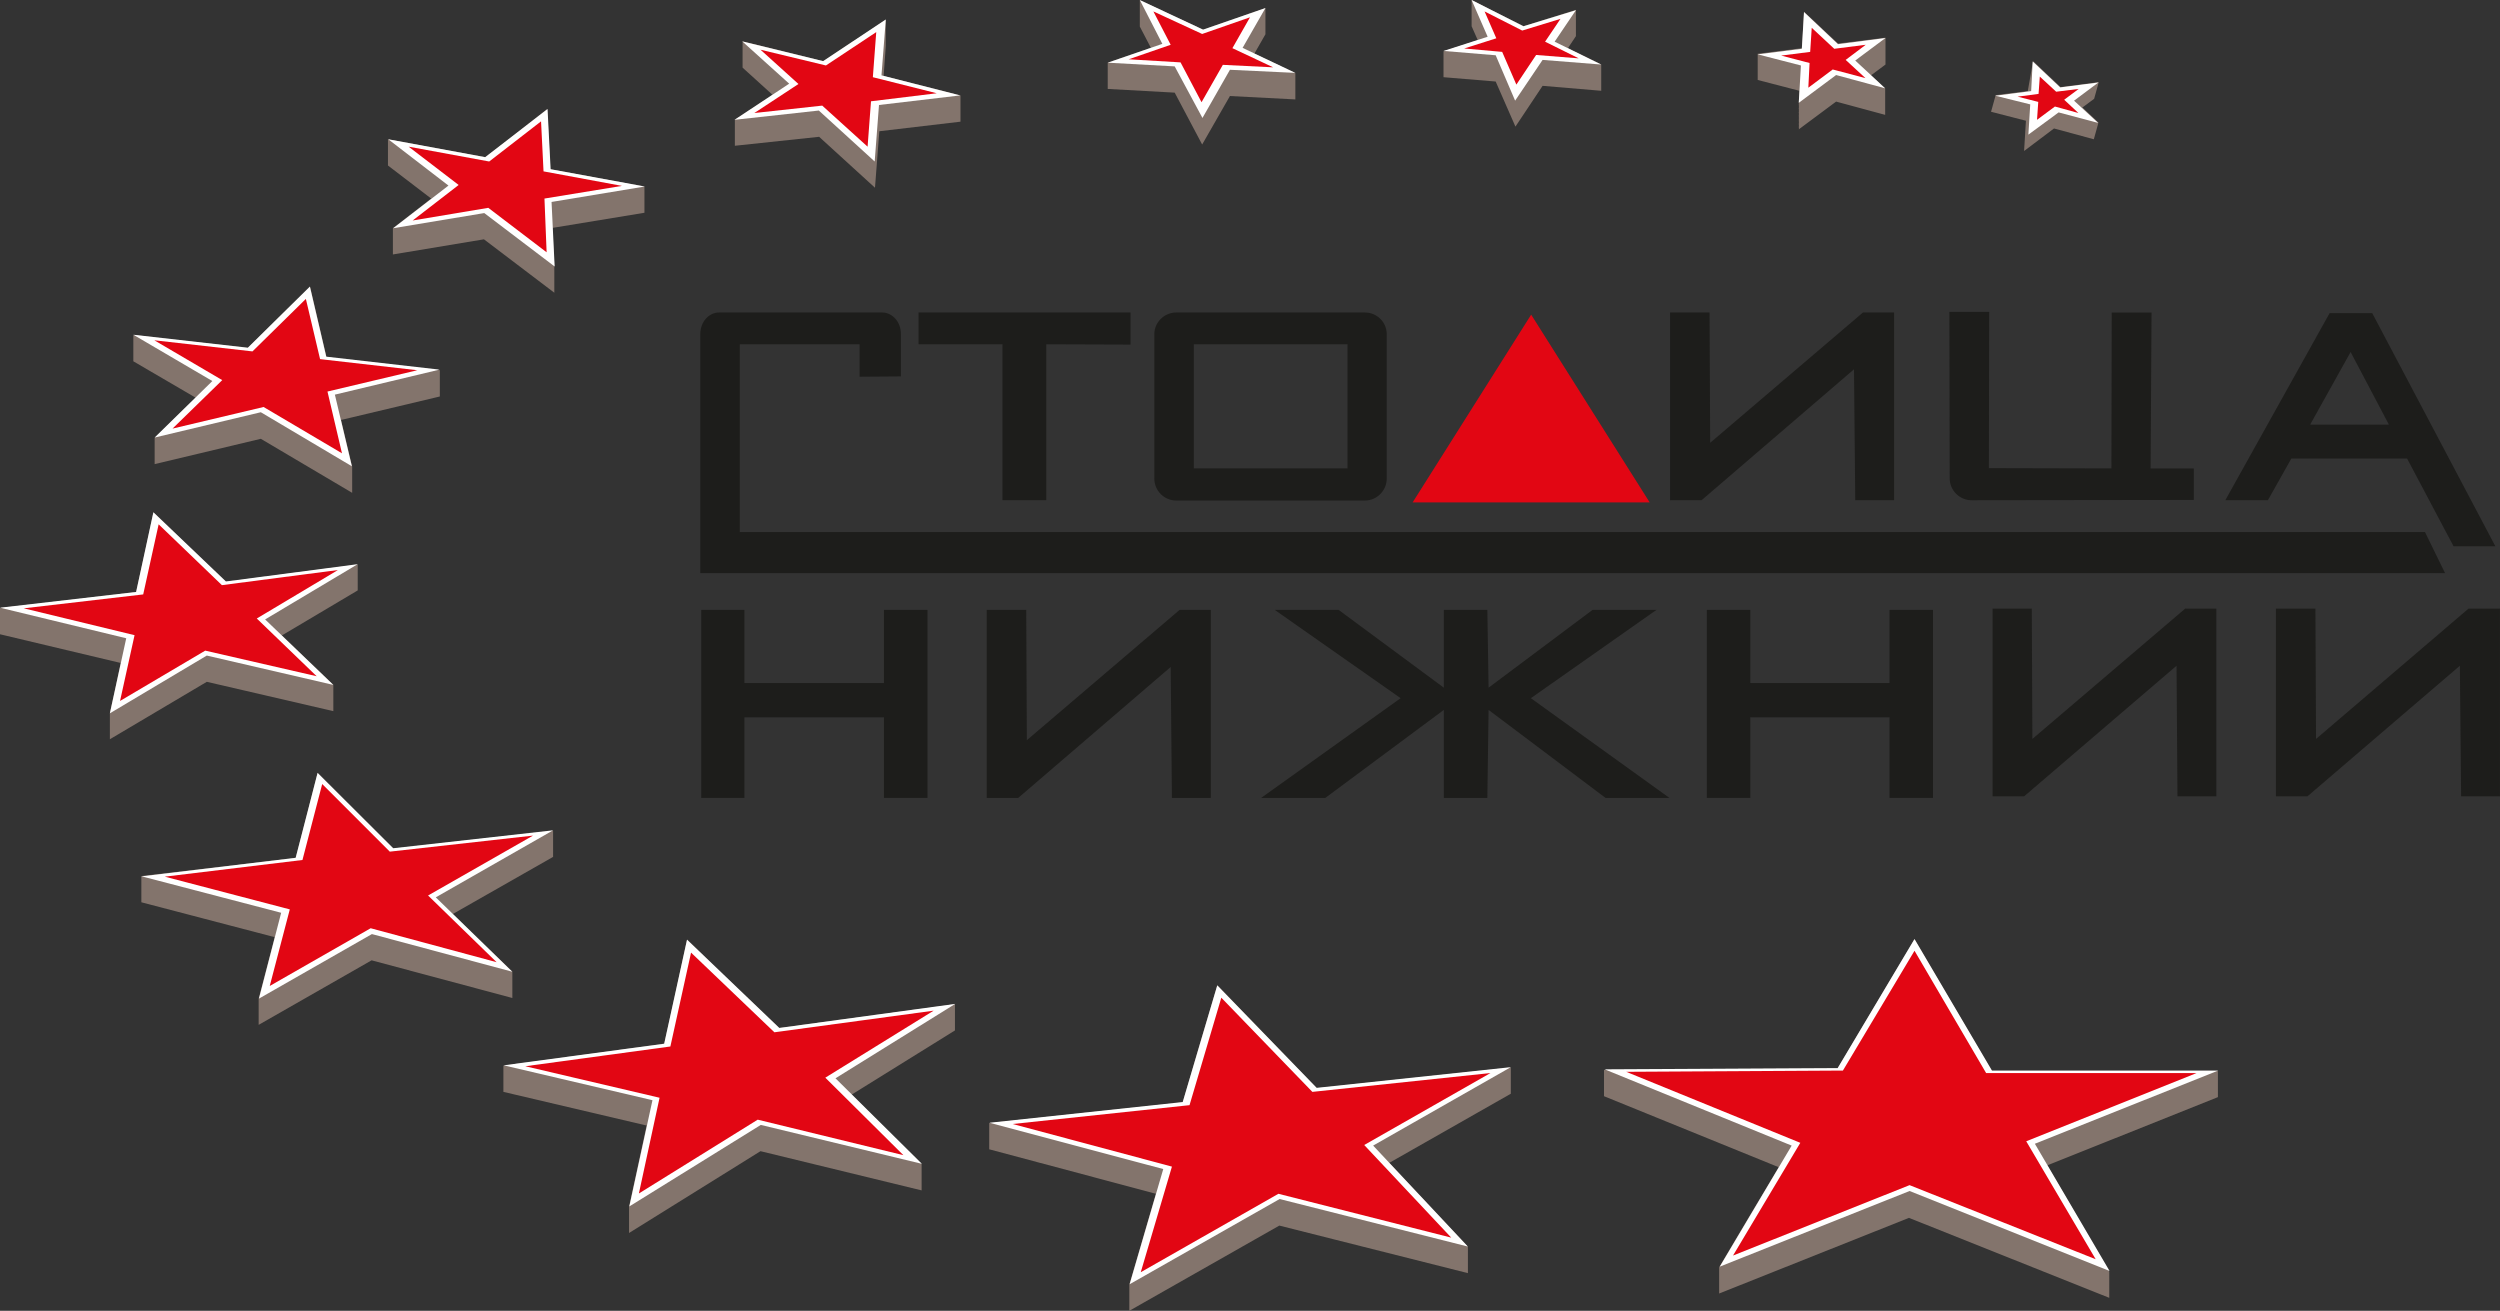 <svg width="185" height="97" viewBox="0 0 185 97" fill="none" xmlns="http://www.w3.org/2000/svg">
<rect x="0" y="0" width="185" height="97" fill="#333333" stroke="none"/>
<g clip-path="url(#clip0_349_29858)">
<path fill-rule="evenodd" clip-rule="evenodd" d="M87.522 81.575C88.367 78.673 89.212 75.794 90.08 72.915C92.523 75.451 94.99 77.988 97.434 80.524L111.8 78.993V80.936L102.801 86.054L108.625 92.269V94.212L94.67 90.693L83.57 96.999V95.057C84.233 92.818 84.872 90.578 85.534 88.339L73.201 85.049V83.106C77.998 82.581 82.748 82.078 87.522 81.575Z" fill="#83746C"/>
<path fill-rule="evenodd" clip-rule="evenodd" d="M87.52 81.552L90.078 72.915L97.433 80.501L111.799 78.97L101.612 84.774L108.624 92.246L94.692 88.728L83.592 95.034L86.081 86.511L73.223 83.084L87.52 81.552Z" fill="white"/>
<path fill-rule="evenodd" clip-rule="evenodd" d="M88.025 81.782L90.377 73.83L97.115 80.799L110.293 79.406L100.952 84.73L107.392 91.585L94.602 88.34L84.416 94.144L86.723 86.329L74.938 83.176L88.025 81.782Z" fill="#E20613"/>
<path fill-rule="evenodd" clip-rule="evenodd" d="M21.881 63.478C22.429 61.376 22.977 59.274 23.502 57.194C25.375 59.068 27.225 60.919 29.098 62.793L40.929 61.467V63.41L33.506 67.637L37.914 71.91V73.852L27.499 71.064L19.14 75.84V73.898C19.528 72.39 19.939 70.859 20.328 69.351L10.461 66.769V64.826C14.275 64.392 18.067 63.935 21.881 63.478Z" fill="#83746C"/>
<path fill-rule="evenodd" clip-rule="evenodd" d="M49.151 77.235C49.722 74.675 50.293 72.116 50.842 69.534C53.103 71.728 55.386 73.899 57.648 76.069L70.666 74.31V76.252L63.015 81.005L68.2 86.146V88.089L56.277 85.187L46.548 91.242V89.3C46.982 87.312 47.416 85.301 47.849 83.29L37.252 80.799V78.857C41.226 78.309 45.177 77.783 49.151 77.235Z" fill="#83746C"/>
<path fill-rule="evenodd" clip-rule="evenodd" d="M49.15 77.235L50.84 69.534L57.669 76.069L70.688 74.287L61.826 79.794L68.221 86.124L56.299 83.244L46.569 89.277L48.282 81.416L37.273 78.834L49.15 77.235Z" fill="white"/>
<path fill-rule="evenodd" clip-rule="evenodd" d="M135.987 79.062C137.882 75.863 139.778 72.687 141.674 69.511C143.569 72.755 145.488 76 147.384 79.245H164.125V81.187L151.495 86.237L156.086 94.098V96.04L141.263 90.122L127.216 95.72V93.778C128.678 91.31 130.14 88.842 131.624 86.374L118.697 81.119V79.177C124.499 79.131 130.254 79.085 135.987 79.062Z" fill="#83746C"/>
<path fill-rule="evenodd" clip-rule="evenodd" d="M135.986 79.04L141.673 69.488L147.406 79.223H164.147L150.58 84.638L156.108 94.052L141.308 88.134L127.261 93.733L132.583 84.775L118.742 79.131L135.986 79.04Z" fill="white"/>
<path fill-rule="evenodd" clip-rule="evenodd" d="M21.879 63.478L23.501 57.194L29.097 62.77L40.928 61.444L32.248 66.403L37.913 71.91L27.521 69.122L19.161 73.898L20.806 67.546L10.482 64.849L21.879 63.478Z" fill="white"/>
<path fill-rule="evenodd" clip-rule="evenodd" d="M22.382 63.639L23.843 58.018L28.845 63.022L39.443 61.834L31.677 66.267L36.748 71.202L27.429 68.689L19.961 72.962L21.445 67.295L12.195 64.873L22.382 63.639Z" fill="#E20613"/>
<path fill-rule="evenodd" clip-rule="evenodd" d="M49.608 77.44L51.138 70.493L57.304 76.389L69.09 74.789L61.073 79.748L66.851 85.483L56.071 82.855L47.278 88.317L48.808 81.233L38.873 78.902L49.608 77.44Z" fill="#E20613"/>
<path fill-rule="evenodd" clip-rule="evenodd" d="M136.375 79.222L141.674 70.356L146.973 79.405H162.549L149.942 84.455L155.081 93.184L141.308 87.7L128.244 92.91L133.223 84.569L120.342 79.314L136.375 79.222Z" fill="#E20613"/>
<path fill-rule="evenodd" clip-rule="evenodd" d="M126.303 59.046V45.13H129.523V50.545H139.824V45.13H143.044V59.046H139.824V53.082H129.523V59.046H126.303Z" fill="#1D1D1B"/>
<path fill-rule="evenodd" clip-rule="evenodd" d="M113.284 51.665L122.58 45.13H117.852L110.155 50.888L110.064 45.13H106.843V50.888L99.055 45.13H94.327L103.646 51.665L93.322 59.046H98.073L106.843 52.533V59.046H110.064L110.155 52.533L118.811 59.046H123.539L113.284 51.665Z" fill="#1D1D1B"/>
<path fill-rule="evenodd" clip-rule="evenodd" d="M73.018 59.046V45.13H75.941L75.987 54.773L87.292 45.13H89.599V59.046H86.721L86.63 49.357L75.347 59.046H73.018Z" fill="#1D1D1B"/>
<path fill-rule="evenodd" clip-rule="evenodd" d="M51.891 59.046V45.13H55.088V50.545H65.412V45.13H68.632V59.046H65.412V53.082H55.088V59.046H51.891Z" fill="#1D1D1B"/>
<path fill-rule="evenodd" clip-rule="evenodd" d="M168.418 58.931V45.038H171.341L171.387 54.681L182.67 45.038H184.999V58.931H182.122L182.03 49.265L170.748 58.931H168.418Z" fill="#1D1D1B"/>
<path fill-rule="evenodd" clip-rule="evenodd" d="M147.451 58.931V45.038H150.352L150.397 54.681L161.703 45.038H164.01V58.931H161.132L161.064 49.265L149.781 58.931H147.451Z" fill="#1D1D1B"/>
<path fill-rule="evenodd" clip-rule="evenodd" d="M0 44.993C3.357 44.604 6.715 44.216 10.072 43.805C10.506 41.84 10.94 39.874 11.351 37.909C13.133 39.623 14.914 41.337 16.696 43.05L26.471 41.771V43.69L20.852 47.026L24.667 50.683V52.625L15.303 50.454L8.131 54.704V52.762C8.405 51.528 8.679 50.294 8.93 49.06L0 46.935V44.993Z" fill="#83746C"/>
<path fill-rule="evenodd" clip-rule="evenodd" d="M9.341 47.232L0 44.97L10.072 43.805L11.351 37.909L16.718 43.028L26.471 41.748L19.619 45.838L24.667 50.683L15.303 48.512L8.131 52.785L9.341 47.232Z" fill="white"/>
<path fill-rule="evenodd" clip-rule="evenodd" d="M9.957 47.003L1.758 45.015L10.597 43.987L11.739 38.8L16.421 43.301L25.008 42.182L19.002 45.769L23.433 50.042L15.187 48.146L8.884 51.87L9.957 47.003Z" fill="#E20613"/>
<path fill-rule="evenodd" clip-rule="evenodd" d="M113.306 23.284L122.076 37.177H104.535L113.306 23.284Z" fill="#E20613"/>
<path fill-rule="evenodd" clip-rule="evenodd" d="M123.584 37.017V23.124H126.507L126.553 32.767L137.859 23.124H140.165V37.017H137.288L137.196 27.328L125.914 37.017H123.584Z" fill="#1D1D1B"/>
<path fill-rule="evenodd" clip-rule="evenodd" d="M87.041 23.124H100.996C101.887 23.124 102.618 23.832 102.618 24.724V35.417C102.618 36.309 101.887 37.04 100.996 37.04H87.041C86.151 37.04 85.42 36.309 85.42 35.417V24.724C85.42 23.855 86.151 23.124 87.041 23.124ZM88.343 25.478H99.718V34.663H88.343V25.478Z" fill="#1D1D1B"/>
<path fill-rule="evenodd" clip-rule="evenodd" d="M74.183 37.017V25.478H67.971V23.124H83.661V25.5L77.426 25.478V37.017H74.183Z" fill="#1D1D1B"/>
<path fill-rule="evenodd" clip-rule="evenodd" d="M180.934 42.41H51.822V24.724C51.822 23.832 52.439 23.124 53.215 23.124H65.275C66.051 23.124 66.668 23.832 66.668 24.724V27.854L63.608 27.877V25.478H54.746V39.371H179.449L180.934 42.41Z" fill="#1D1D1B"/>
<path fill-rule="evenodd" clip-rule="evenodd" d="M181.55 40.399L178.124 33.932H169.56L167.824 37.017H164.672L172.392 23.17H175.543L184.656 40.422H181.55V40.399ZM170.953 31.419L173.945 26.049L176.777 31.419H170.953Z" fill="#1D1D1B"/>
<path fill-rule="evenodd" clip-rule="evenodd" d="M159.214 23.148L159.145 34.664H162.343V36.995L145.898 37.018C145.008 37.018 144.277 36.287 144.277 35.395L144.254 23.079H147.2L147.177 34.641L156.245 34.664L156.267 23.125H159.214V23.148Z" fill="#1D1D1B"/>
<path fill-rule="evenodd" clip-rule="evenodd" d="M35.903 11.631L28.709 10.306V12.248L31.907 14.693L29.074 16.887V18.829L35.812 17.709L41.02 21.662V21.571V21.48V21.388V21.297V21.205V21.091V21V20.908V20.817V20.726V20.634V20.543V20.451V20.36V20.268V20.154V20.04V19.926V19.834V19.72C40.974 18.76 40.928 17.823 40.882 16.864L47.689 15.744V13.802C45.359 13.368 43.029 12.956 40.723 12.522C40.654 11.037 40.563 9.552 40.494 8.066C38.987 9.255 37.456 10.466 35.903 11.631Z" fill="#83746C"/>
<path fill-rule="evenodd" clip-rule="evenodd" d="M18.341 25.753L9.867 24.793V26.735L14.481 29.431L11.443 32.402V34.344L19.3 32.471L26.06 36.469V34.527C25.786 33.385 25.512 32.219 25.238 31.077L32.547 29.34V27.398C29.738 27.078 26.951 26.758 24.165 26.438C23.754 24.701 23.365 22.965 22.954 21.251C21.401 22.713 19.871 24.221 18.341 25.753Z" fill="#83746C"/>
<path fill-rule="evenodd" clip-rule="evenodd" d="M18.341 25.73L9.867 24.77L15.714 28.197L11.443 32.379L19.3 30.505L26.038 34.504L24.781 29.203L32.524 27.352L24.142 26.392L22.931 21.205L18.341 25.73Z" fill="white"/>
<path fill-rule="evenodd" clip-rule="evenodd" d="M18.683 26.004L11.42 25.181L16.445 28.129L12.768 31.716L19.505 30.117L25.306 33.544L24.233 28.974L30.879 27.398L23.685 26.575L22.634 22.119L18.683 26.004Z" fill="#E20613"/>
<path fill-rule="evenodd" clip-rule="evenodd" d="M35.904 11.631L28.732 10.306L33.186 13.733L29.098 16.887L35.836 15.767L41.043 19.72L40.815 14.944L47.712 13.802L40.746 12.522L40.518 8.066L35.904 11.631Z" fill="white"/>
<path fill-rule="evenodd" clip-rule="evenodd" d="M36.201 11.951L30.24 10.854L33.94 13.688L30.537 16.316L36.133 15.379L40.45 18.669L40.29 14.693L46.022 13.756L40.221 12.682L40.038 8.98L36.201 11.951Z" fill="#E20613"/>
<path fill-rule="evenodd" clip-rule="evenodd" d="M154.943 10.306L151.997 9.506L149.782 11.174L149.919 8.935L147.338 8.272L147.68 7.038C148.48 6.947 149.256 6.832 150.056 6.741L150.444 4.524C151.129 5.164 151.792 5.804 152.477 6.444L155.309 6.078L154.966 7.312L154.098 7.952L155.286 9.072L154.943 10.306Z" fill="#83746C"/>
<path fill-rule="evenodd" clip-rule="evenodd" d="M153.48 7.45L155.262 9.095L152.338 8.318L150.1 9.963L150.237 7.724L147.656 7.084L150.306 6.741L150.42 4.548L152.453 6.467L155.285 6.102L153.48 7.45Z" fill="white"/>
<path fill-rule="evenodd" clip-rule="evenodd" d="M152.75 7.381L153.8 8.363L152.064 7.883L150.74 8.866L150.831 7.541L149.301 7.152L150.854 6.947L150.945 5.667L152.156 6.787L153.823 6.581L152.75 7.381Z" fill="#E20613"/>
<path fill-rule="evenodd" clip-rule="evenodd" d="M54.357 8.866C55.294 8.249 56.23 7.633 57.167 7.016L54.951 5.005V3.062C56.938 3.542 58.925 4.022 60.912 4.525L65.549 1.463V3.405L65.389 5.622L71.076 7.061V9.004L65.069 9.712L64.749 13.893L60.615 10.123L54.38 10.786V8.866H54.357Z" fill="#83746C"/>
<path fill-rule="evenodd" clip-rule="evenodd" d="M54.357 8.866L58.4 6.192L54.928 3.062L60.912 4.524L65.549 1.439L65.229 5.575L71.053 7.061L65.046 7.769L64.727 11.951L60.593 8.18L54.357 8.866Z" fill="white"/>
<path fill-rule="evenodd" clip-rule="evenodd" d="M55.82 8.364L59.086 6.216L56.277 3.679L61.119 4.845L64.842 2.377L64.591 5.713L69.319 6.901L64.454 7.495L64.202 10.854L60.845 7.815L55.82 8.364Z" fill="#E20613"/>
<path fill-rule="evenodd" clip-rule="evenodd" d="M139.526 4.776L138.452 5.575L139.503 6.558V8.5L135.872 7.518L133.108 9.574L133.131 9.46C133.131 9.46 133.108 9.46 133.108 9.483C133.108 9.437 133.108 9.414 133.131 9.369H133.108C133.108 9.323 133.108 9.3 133.131 9.254H133.108C133.108 9.231 133.108 9.186 133.131 9.163H133.108C133.108 9.117 133.108 9.094 133.131 9.049H133.108C133.108 9.026 133.108 8.98 133.131 8.957H133.108C133.108 8.934 133.108 8.889 133.131 8.866H133.108C133.108 8.843 133.108 8.797 133.131 8.774H133.108C133.108 8.752 133.108 8.706 133.131 8.683H133.108C133.108 8.637 133.108 8.614 133.131 8.569H133.108C133.108 8.523 133.108 8.5 133.131 8.454H133.108C133.108 8.432 133.108 8.386 133.131 8.363H133.108C133.108 8.317 133.108 8.295 133.131 8.249H133.108C133.108 8.226 133.108 8.18 133.131 8.157H133.108C133.108 8.135 133.108 8.089 133.131 8.066H133.108C133.108 8.02 133.108 7.997 133.131 7.952H133.108C133.108 7.929 133.108 7.883 133.131 7.86H133.108C133.108 7.815 133.108 7.792 133.131 7.769H133.108C133.108 7.723 133.108 7.7 133.131 7.655L133.108 7.678C133.108 7.632 133.108 7.609 133.131 7.586H133.108C133.131 7.312 133.154 7.015 133.154 6.718L130.07 5.918V3.976C131.167 3.839 132.263 3.702 133.336 3.565C133.405 2.673 133.451 1.759 133.496 0.868C134.341 1.645 135.164 2.445 136.009 3.222L139.526 2.788V4.776Z" fill="#83746C"/>
<path fill-rule="evenodd" clip-rule="evenodd" d="M137.288 4.479L139.503 6.536L135.872 5.553L133.108 7.61L133.268 4.845L130.07 4.022L133.336 3.611L133.496 0.892L136.009 3.268L139.526 2.811L137.288 4.479Z" fill="white"/>
<path fill-rule="evenodd" clip-rule="evenodd" d="M136.58 4.433L138.042 5.781L135.621 5.141L133.817 6.49L133.908 4.662L131.807 4.113L133.954 3.839L134.068 2.057L135.735 3.61L138.065 3.313L136.58 4.433Z" fill="#E20613"/>
<path fill-rule="evenodd" clip-rule="evenodd" d="M81.971 4.638C83.044 4.273 84.095 3.907 85.168 3.541L84.346 1.965V0.022C85.899 0.754 87.475 1.462 89.028 2.193L93.642 0.594V2.536L92.82 3.976L95.857 5.415V7.357L91.015 7.106L88.96 10.694L86.927 6.855L81.971 6.581V4.638Z" fill="#83746C"/>
<path fill-rule="evenodd" clip-rule="evenodd" d="M106.82 3.793C107.665 3.519 108.488 3.245 109.355 2.971L108.899 1.942V0C110.178 0.663 111.457 1.302 112.736 1.942L116.618 0.731V2.674L116.025 3.565L118.491 4.776V6.718L114.152 6.352L112.142 9.369L110.68 6.033L106.82 5.713V3.793Z" fill="#83746C"/>
<path fill-rule="evenodd" clip-rule="evenodd" d="M106.82 3.77L110.086 2.719L108.899 0L112.736 1.942L116.618 0.754L115.043 3.085L118.491 4.776L114.152 4.433L112.119 7.449L110.68 4.09L106.82 3.77Z" fill="white"/>
<path fill-rule="evenodd" clip-rule="evenodd" d="M108.352 3.588L110.727 2.834L109.859 0.846L112.645 2.262L115.477 1.394L114.336 3.085L116.825 4.319L113.673 4.068L112.211 6.261L111.161 3.839L108.352 3.588Z" fill="#E20613"/>
<path fill-rule="evenodd" clip-rule="evenodd" d="M81.971 4.639L86.013 3.245L84.346 0L89.028 2.194L93.642 0.594L91.952 3.542L95.857 5.393L91.015 5.164L88.982 8.729L86.927 4.913L81.971 4.639Z" fill="white"/>
<path fill-rule="evenodd" clip-rule="evenodd" d="M83.523 4.388L86.63 3.314L85.351 0.846L88.959 2.514L92.499 1.28L91.198 3.565L94.212 4.982L90.49 4.799L88.914 7.564L87.361 4.616L83.523 4.388Z" fill="#E20613"/>
</g>
<defs>
<clipPath id="clip0_349_29858">
<rect width="185" height="97" fill="white"/>
</clipPath>
</defs>
</svg>
